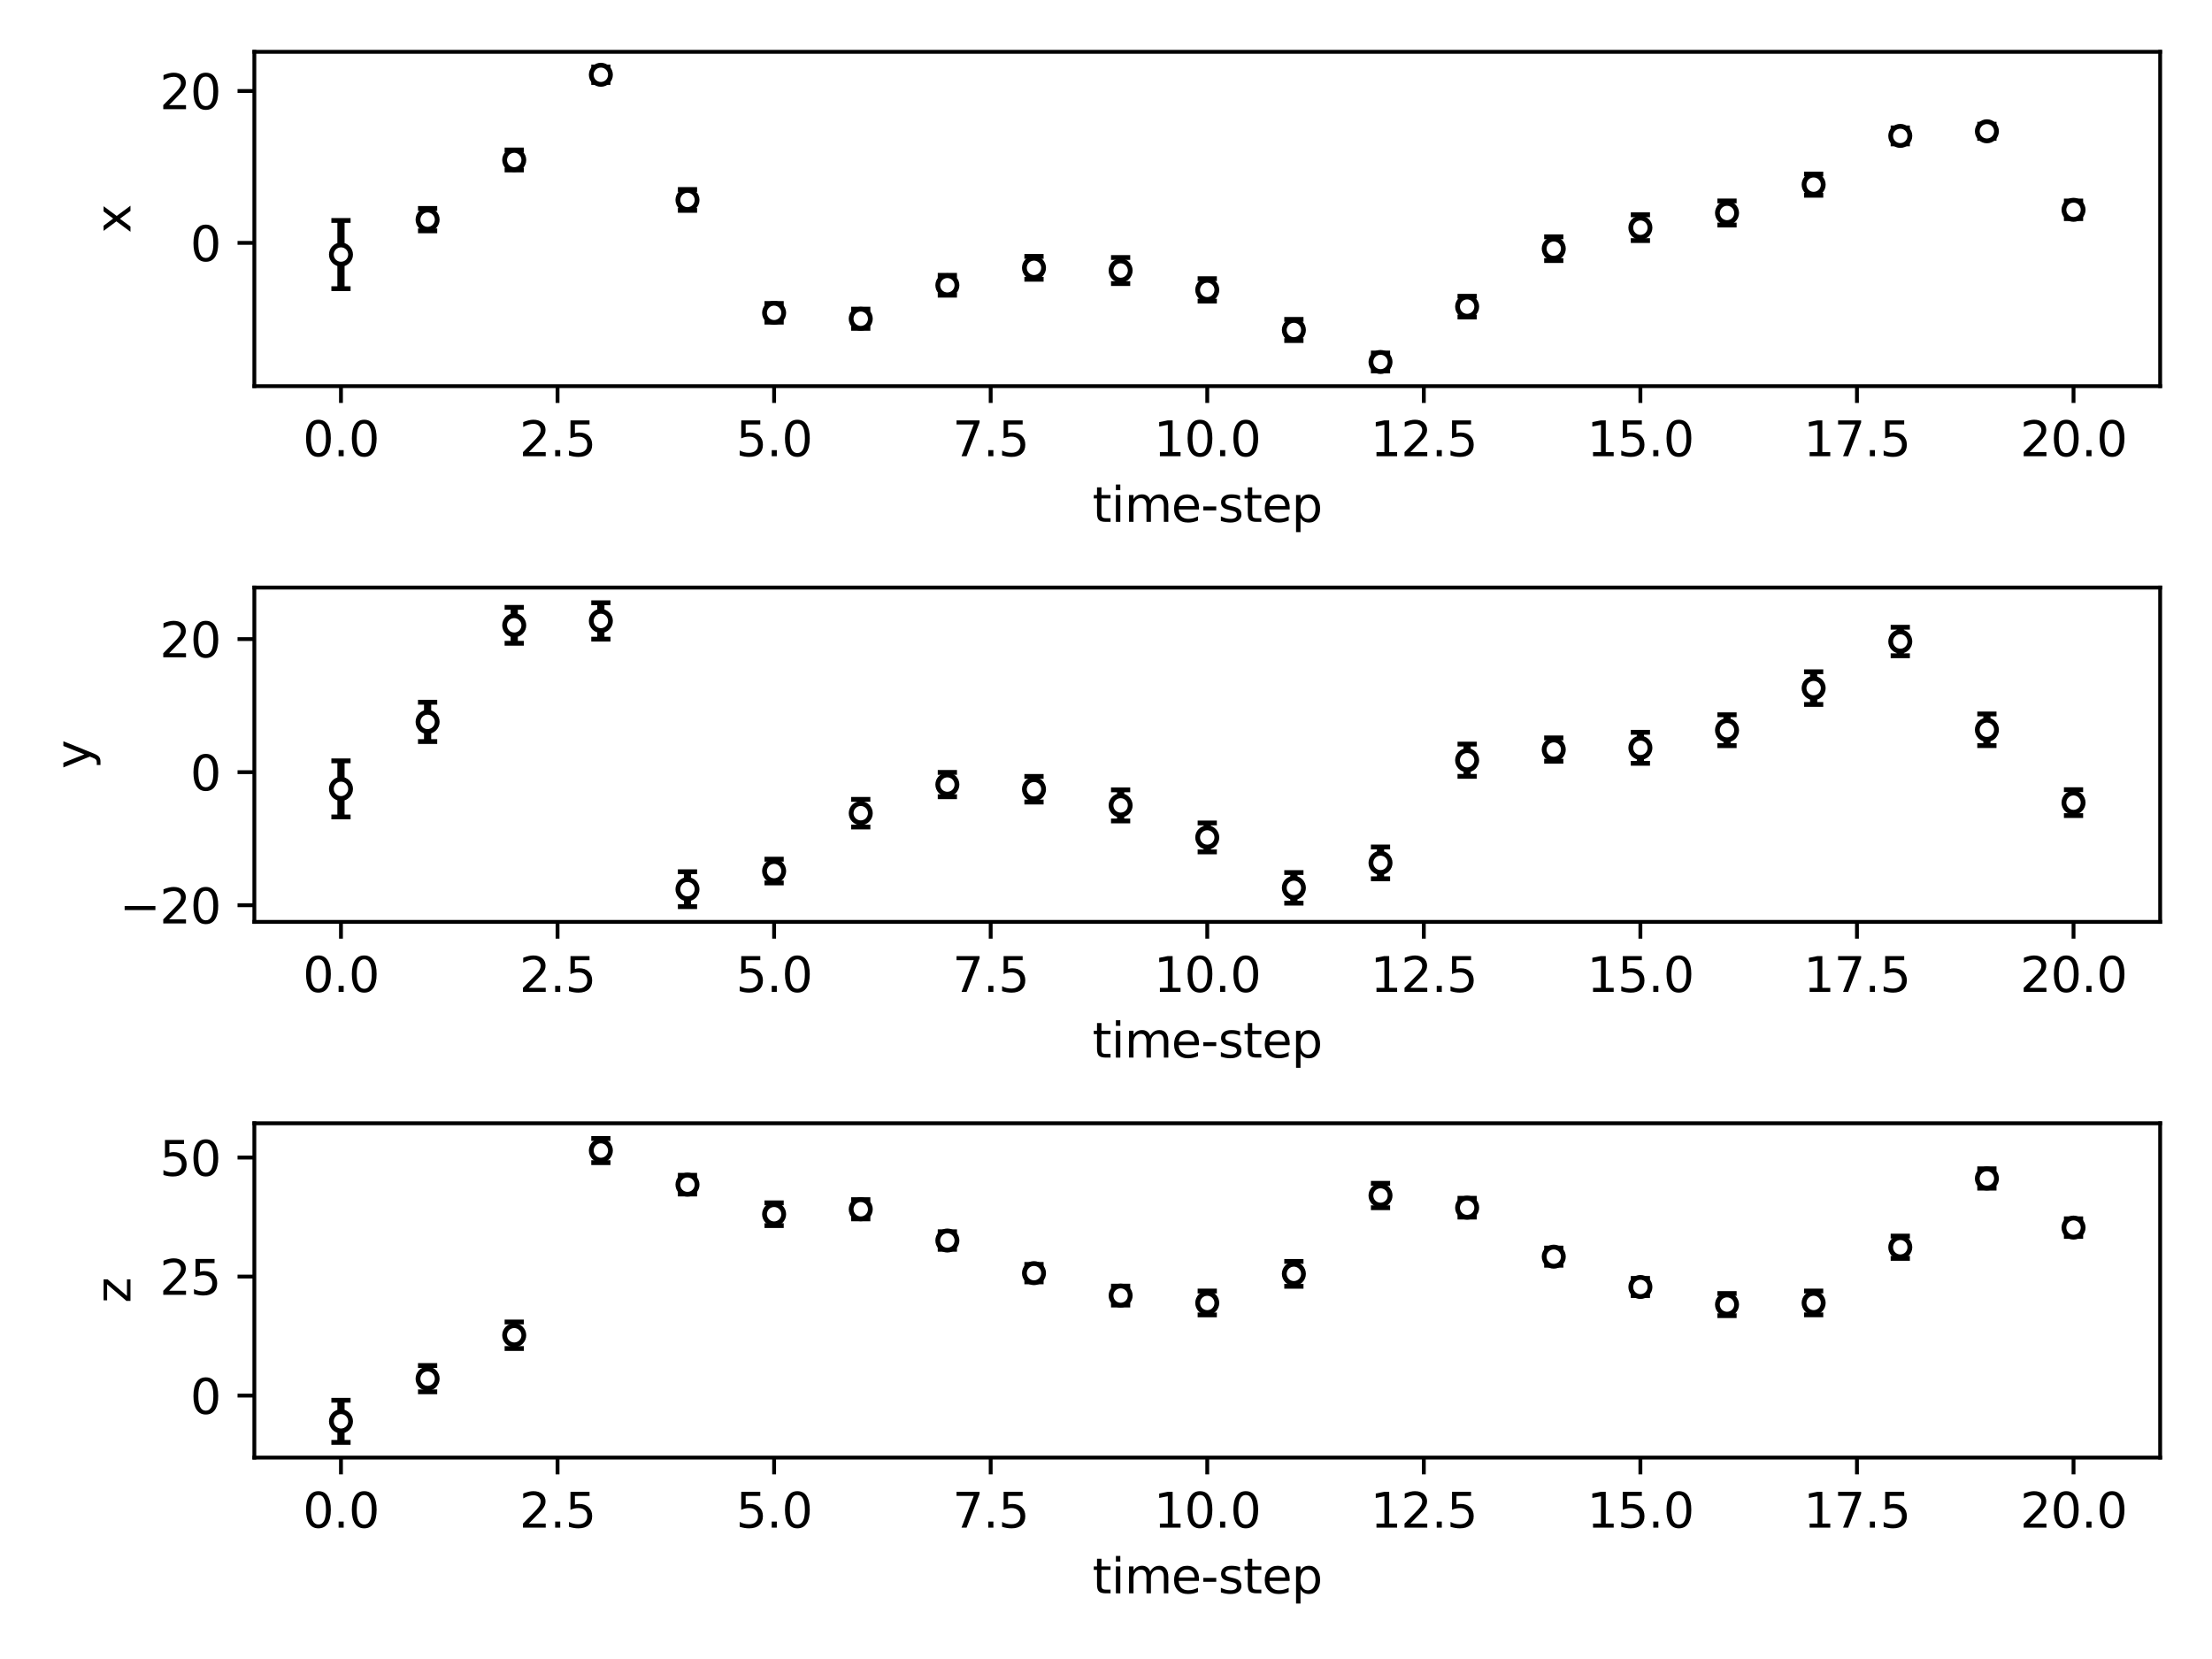 <?xml version="1.0" encoding="utf-8" standalone="no"?>
<!DOCTYPE svg PUBLIC "-//W3C//DTD SVG 1.1//EN"
  "http://www.w3.org/Graphics/SVG/1.1/DTD/svg11.dtd">
<svg xmlns:xlink="http://www.w3.org/1999/xlink" width="460.8pt" height="345.6pt" viewBox="0 0 460.8 345.6" xmlns="http://www.w3.org/2000/svg" version="1.1">
 <defs>
  <style type="text/css">*{stroke-linejoin: round; stroke-linecap: butt}</style>
 </defs>
 <g id="figure_1">
  <g id="patch_1">
   <path d="M 0 345.6 
L 460.8 345.6 
L 460.8 0 
L 0 0 
z
" style="fill: #ffffff"/>
  </g>
  <g id="axes_1">
   <g id="patch_2">
    <path d="M 52.985 80.44 
L 450 80.44 
L 450 10.8 
L 52.985 10.8 
z
" style="fill: #ffffff"/>
   </g>
   <g id="matplotlib.axis_1">
    <g id="xtick_1">
     <g id="line2d_1">
      <defs>
       <path id="m0f1a1d07f1" d="M 0 0 
L 0 3.5 
" style="stroke: #000000; stroke-width: 0.8"/>
      </defs>
      <g>
       <use xlink:href="#m0f1a1d07f1" x="71.031" y="80.44" style="stroke: #000000; stroke-width: 0.8"/>
      </g>
     </g>
     <g id="text_1">
      <!-- 0.0 -->
      <g transform="translate(63.08 95.038) scale(0.1 -0.1)">
       <defs>
        <path id="DejaVuSans-30" d="M 2034 4250 
Q 1547 4250 1301 3770 
Q 1056 3291 1056 2328 
Q 1056 1369 1301 889 
Q 1547 409 2034 409 
Q 2525 409 2770 889 
Q 3016 1369 3016 2328 
Q 3016 3291 2770 3770 
Q 2525 4250 2034 4250 
z
M 2034 4750 
Q 2819 4750 3233 4129 
Q 3647 3509 3647 2328 
Q 3647 1150 3233 529 
Q 2819 -91 2034 -91 
Q 1250 -91 836 529 
Q 422 1150 422 2328 
Q 422 3509 836 4129 
Q 1250 4750 2034 4750 
z
" transform="scale(0.016)"/>
        <path id="DejaVuSans-2e" d="M 684 794 
L 1344 794 
L 1344 0 
L 684 0 
L 684 794 
z
" transform="scale(0.016)"/>
       </defs>
       <use xlink:href="#DejaVuSans-30"/>
       <use xlink:href="#DejaVuSans-2e" transform="translate(63.623 0)"/>
       <use xlink:href="#DejaVuSans-30" transform="translate(95.41 0)"/>
      </g>
     </g>
    </g>
    <g id="xtick_2">
     <g id="line2d_2">
      <g>
       <use xlink:href="#m0f1a1d07f1" x="116.146" y="80.44" style="stroke: #000000; stroke-width: 0.8"/>
      </g>
     </g>
     <g id="text_2">
      <!-- 2.5 -->
      <g transform="translate(108.195 95.038) scale(0.1 -0.1)">
       <defs>
        <path id="DejaVuSans-32" d="M 1228 531 
L 3431 531 
L 3431 0 
L 469 0 
L 469 531 
Q 828 903 1448 1529 
Q 2069 2156 2228 2338 
Q 2531 2678 2651 2914 
Q 2772 3150 2772 3378 
Q 2772 3750 2511 3984 
Q 2250 4219 1831 4219 
Q 1534 4219 1204 4116 
Q 875 4013 500 3803 
L 500 4441 
Q 881 4594 1212 4672 
Q 1544 4750 1819 4750 
Q 2544 4750 2975 4387 
Q 3406 4025 3406 3419 
Q 3406 3131 3298 2873 
Q 3191 2616 2906 2266 
Q 2828 2175 2409 1742 
Q 1991 1309 1228 531 
z
" transform="scale(0.016)"/>
        <path id="DejaVuSans-35" d="M 691 4666 
L 3169 4666 
L 3169 4134 
L 1269 4134 
L 1269 2991 
Q 1406 3038 1543 3061 
Q 1681 3084 1819 3084 
Q 2600 3084 3056 2656 
Q 3513 2228 3513 1497 
Q 3513 744 3044 326 
Q 2575 -91 1722 -91 
Q 1428 -91 1123 -41 
Q 819 9 494 109 
L 494 744 
Q 775 591 1075 516 
Q 1375 441 1709 441 
Q 2250 441 2565 725 
Q 2881 1009 2881 1497 
Q 2881 1984 2565 2268 
Q 2250 2553 1709 2553 
Q 1456 2553 1204 2497 
Q 953 2441 691 2322 
L 691 4666 
z
" transform="scale(0.016)"/>
       </defs>
       <use xlink:href="#DejaVuSans-32"/>
       <use xlink:href="#DejaVuSans-2e" transform="translate(63.623 0)"/>
       <use xlink:href="#DejaVuSans-35" transform="translate(95.41 0)"/>
      </g>
     </g>
    </g>
    <g id="xtick_3">
     <g id="line2d_3">
      <g>
       <use xlink:href="#m0f1a1d07f1" x="161.262" y="80.44" style="stroke: #000000; stroke-width: 0.8"/>
      </g>
     </g>
     <g id="text_3">
      <!-- 5.0 -->
      <g transform="translate(153.31 95.038) scale(0.1 -0.1)">
       <use xlink:href="#DejaVuSans-35"/>
       <use xlink:href="#DejaVuSans-2e" transform="translate(63.623 0)"/>
       <use xlink:href="#DejaVuSans-30" transform="translate(95.41 0)"/>
      </g>
     </g>
    </g>
    <g id="xtick_4">
     <g id="line2d_4">
      <g>
       <use xlink:href="#m0f1a1d07f1" x="206.377" y="80.44" style="stroke: #000000; stroke-width: 0.8"/>
      </g>
     </g>
     <g id="text_4">
      <!-- 7.5 -->
      <g transform="translate(198.426 95.038) scale(0.1 -0.1)">
       <defs>
        <path id="DejaVuSans-37" d="M 525 4666 
L 3525 4666 
L 3525 4397 
L 1831 0 
L 1172 0 
L 2766 4134 
L 525 4134 
L 525 4666 
z
" transform="scale(0.016)"/>
       </defs>
       <use xlink:href="#DejaVuSans-37"/>
       <use xlink:href="#DejaVuSans-2e" transform="translate(63.623 0)"/>
       <use xlink:href="#DejaVuSans-35" transform="translate(95.41 0)"/>
      </g>
     </g>
    </g>
    <g id="xtick_5">
     <g id="line2d_5">
      <g>
       <use xlink:href="#m0f1a1d07f1" x="251.493" y="80.44" style="stroke: #000000; stroke-width: 0.8"/>
      </g>
     </g>
     <g id="text_5">
      <!-- 10.0 -->
      <g transform="translate(240.36 95.038) scale(0.1 -0.1)">
       <defs>
        <path id="DejaVuSans-31" d="M 794 531 
L 1825 531 
L 1825 4091 
L 703 3866 
L 703 4441 
L 1819 4666 
L 2450 4666 
L 2450 531 
L 3481 531 
L 3481 0 
L 794 0 
L 794 531 
z
" transform="scale(0.016)"/>
       </defs>
       <use xlink:href="#DejaVuSans-31"/>
       <use xlink:href="#DejaVuSans-30" transform="translate(63.623 0)"/>
       <use xlink:href="#DejaVuSans-2e" transform="translate(127.246 0)"/>
       <use xlink:href="#DejaVuSans-30" transform="translate(159.033 0)"/>
      </g>
     </g>
    </g>
    <g id="xtick_6">
     <g id="line2d_6">
      <g>
       <use xlink:href="#m0f1a1d07f1" x="296.608" y="80.44" style="stroke: #000000; stroke-width: 0.8"/>
      </g>
     </g>
     <g id="text_6">
      <!-- 12.5 -->
      <g transform="translate(285.475 95.038) scale(0.1 -0.1)">
       <use xlink:href="#DejaVuSans-31"/>
       <use xlink:href="#DejaVuSans-32" transform="translate(63.623 0)"/>
       <use xlink:href="#DejaVuSans-2e" transform="translate(127.246 0)"/>
       <use xlink:href="#DejaVuSans-35" transform="translate(159.033 0)"/>
      </g>
     </g>
    </g>
    <g id="xtick_7">
     <g id="line2d_7">
      <g>
       <use xlink:href="#m0f1a1d07f1" x="341.723" y="80.44" style="stroke: #000000; stroke-width: 0.8"/>
      </g>
     </g>
     <g id="text_7">
      <!-- 15.0 -->
      <g transform="translate(330.59 95.038) scale(0.1 -0.1)">
       <use xlink:href="#DejaVuSans-31"/>
       <use xlink:href="#DejaVuSans-35" transform="translate(63.623 0)"/>
       <use xlink:href="#DejaVuSans-2e" transform="translate(127.246 0)"/>
       <use xlink:href="#DejaVuSans-30" transform="translate(159.033 0)"/>
      </g>
     </g>
    </g>
    <g id="xtick_8">
     <g id="line2d_8">
      <g>
       <use xlink:href="#m0f1a1d07f1" x="386.839" y="80.44" style="stroke: #000000; stroke-width: 0.8"/>
      </g>
     </g>
     <g id="text_8">
      <!-- 17.5 -->
      <g transform="translate(375.706 95.038) scale(0.1 -0.1)">
       <use xlink:href="#DejaVuSans-31"/>
       <use xlink:href="#DejaVuSans-37" transform="translate(63.623 0)"/>
       <use xlink:href="#DejaVuSans-2e" transform="translate(127.246 0)"/>
       <use xlink:href="#DejaVuSans-35" transform="translate(159.033 0)"/>
      </g>
     </g>
    </g>
    <g id="xtick_9">
     <g id="line2d_9">
      <g>
       <use xlink:href="#m0f1a1d07f1" x="431.954" y="80.44" style="stroke: #000000; stroke-width: 0.8"/>
      </g>
     </g>
     <g id="text_9">
      <!-- 20.0 -->
      <g transform="translate(420.821 95.038) scale(0.1 -0.1)">
       <use xlink:href="#DejaVuSans-32"/>
       <use xlink:href="#DejaVuSans-30" transform="translate(63.623 0)"/>
       <use xlink:href="#DejaVuSans-2e" transform="translate(127.246 0)"/>
       <use xlink:href="#DejaVuSans-30" transform="translate(159.033 0)"/>
      </g>
     </g>
    </g>
    <g id="text_10">
     <!-- time-step -->
     <g transform="translate(227.577 108.717) scale(0.1 -0.1)">
      <defs>
       <path id="DejaVuSans-74" d="M 1172 4494 
L 1172 3500 
L 2356 3500 
L 2356 3053 
L 1172 3053 
L 1172 1153 
Q 1172 725 1289 603 
Q 1406 481 1766 481 
L 2356 481 
L 2356 0 
L 1766 0 
Q 1100 0 847 248 
Q 594 497 594 1153 
L 594 3053 
L 172 3053 
L 172 3500 
L 594 3500 
L 594 4494 
L 1172 4494 
z
" transform="scale(0.016)"/>
       <path id="DejaVuSans-69" d="M 603 3500 
L 1178 3500 
L 1178 0 
L 603 0 
L 603 3500 
z
M 603 4863 
L 1178 4863 
L 1178 4134 
L 603 4134 
L 603 4863 
z
" transform="scale(0.016)"/>
       <path id="DejaVuSans-6d" d="M 3328 2828 
Q 3544 3216 3844 3400 
Q 4144 3584 4550 3584 
Q 5097 3584 5394 3201 
Q 5691 2819 5691 2113 
L 5691 0 
L 5113 0 
L 5113 2094 
Q 5113 2597 4934 2840 
Q 4756 3084 4391 3084 
Q 3944 3084 3684 2787 
Q 3425 2491 3425 1978 
L 3425 0 
L 2847 0 
L 2847 2094 
Q 2847 2600 2669 2842 
Q 2491 3084 2119 3084 
Q 1678 3084 1418 2786 
Q 1159 2488 1159 1978 
L 1159 0 
L 581 0 
L 581 3500 
L 1159 3500 
L 1159 2956 
Q 1356 3278 1631 3431 
Q 1906 3584 2284 3584 
Q 2666 3584 2933 3390 
Q 3200 3197 3328 2828 
z
" transform="scale(0.016)"/>
       <path id="DejaVuSans-65" d="M 3597 1894 
L 3597 1613 
L 953 1613 
Q 991 1019 1311 708 
Q 1631 397 2203 397 
Q 2534 397 2845 478 
Q 3156 559 3463 722 
L 3463 178 
Q 3153 47 2828 -22 
Q 2503 -91 2169 -91 
Q 1331 -91 842 396 
Q 353 884 353 1716 
Q 353 2575 817 3079 
Q 1281 3584 2069 3584 
Q 2775 3584 3186 3129 
Q 3597 2675 3597 1894 
z
M 3022 2063 
Q 3016 2534 2758 2815 
Q 2500 3097 2075 3097 
Q 1594 3097 1305 2825 
Q 1016 2553 972 2059 
L 3022 2063 
z
" transform="scale(0.016)"/>
       <path id="DejaVuSans-2d" d="M 313 2009 
L 1997 2009 
L 1997 1497 
L 313 1497 
L 313 2009 
z
" transform="scale(0.016)"/>
       <path id="DejaVuSans-73" d="M 2834 3397 
L 2834 2853 
Q 2591 2978 2328 3040 
Q 2066 3103 1784 3103 
Q 1356 3103 1142 2972 
Q 928 2841 928 2578 
Q 928 2378 1081 2264 
Q 1234 2150 1697 2047 
L 1894 2003 
Q 2506 1872 2764 1633 
Q 3022 1394 3022 966 
Q 3022 478 2636 193 
Q 2250 -91 1575 -91 
Q 1294 -91 989 -36 
Q 684 19 347 128 
L 347 722 
Q 666 556 975 473 
Q 1284 391 1588 391 
Q 1994 391 2212 530 
Q 2431 669 2431 922 
Q 2431 1156 2273 1281 
Q 2116 1406 1581 1522 
L 1381 1569 
Q 847 1681 609 1914 
Q 372 2147 372 2553 
Q 372 3047 722 3315 
Q 1072 3584 1716 3584 
Q 2034 3584 2315 3537 
Q 2597 3491 2834 3397 
z
" transform="scale(0.016)"/>
       <path id="DejaVuSans-70" d="M 1159 525 
L 1159 -1331 
L 581 -1331 
L 581 3500 
L 1159 3500 
L 1159 2969 
Q 1341 3281 1617 3432 
Q 1894 3584 2278 3584 
Q 2916 3584 3314 3078 
Q 3713 2572 3713 1747 
Q 3713 922 3314 415 
Q 2916 -91 2278 -91 
Q 1894 -91 1617 61 
Q 1341 213 1159 525 
z
M 3116 1747 
Q 3116 2381 2855 2742 
Q 2594 3103 2138 3103 
Q 1681 3103 1420 2742 
Q 1159 2381 1159 1747 
Q 1159 1113 1420 752 
Q 1681 391 2138 391 
Q 2594 391 2855 752 
Q 3116 1113 3116 1747 
z
" transform="scale(0.016)"/>
      </defs>
      <use xlink:href="#DejaVuSans-74"/>
      <use xlink:href="#DejaVuSans-69" transform="translate(39.209 0)"/>
      <use xlink:href="#DejaVuSans-6d" transform="translate(66.992 0)"/>
      <use xlink:href="#DejaVuSans-65" transform="translate(164.404 0)"/>
      <use xlink:href="#DejaVuSans-2d" transform="translate(225.928 0)"/>
      <use xlink:href="#DejaVuSans-73" transform="translate(262.012 0)"/>
      <use xlink:href="#DejaVuSans-74" transform="translate(314.111 0)"/>
      <use xlink:href="#DejaVuSans-65" transform="translate(353.32 0)"/>
      <use xlink:href="#DejaVuSans-70" transform="translate(414.844 0)"/>
     </g>
    </g>
   </g>
   <g id="matplotlib.axis_2">
    <g id="ytick_1">
     <g id="line2d_10">
      <defs>
       <path id="mc23823488b" d="M 0 0 
L -3.5 0 
" style="stroke: #000000; stroke-width: 0.8"/>
      </defs>
      <g>
       <use xlink:href="#mc23823488b" x="52.985" y="50.593" style="stroke: #000000; stroke-width: 0.8"/>
      </g>
     </g>
     <g id="text_11">
      <!-- 0 -->
      <g transform="translate(39.623 54.393) scale(0.1 -0.1)">
       <use xlink:href="#DejaVuSans-30"/>
      </g>
     </g>
    </g>
    <g id="ytick_2">
     <g id="line2d_11">
      <g>
       <use xlink:href="#mc23823488b" x="52.985" y="18.95" style="stroke: #000000; stroke-width: 0.8"/>
      </g>
     </g>
     <g id="text_12">
      <!-- 20 -->
      <g transform="translate(33.26 22.749) scale(0.1 -0.1)">
       <use xlink:href="#DejaVuSans-32"/>
       <use xlink:href="#DejaVuSans-30" transform="translate(63.623 0)"/>
      </g>
     </g>
    </g>
    <g id="text_13">
     <!-- x -->
     <g transform="translate(27.18 48.579) rotate(-90) scale(0.1 -0.1)">
      <defs>
       <path id="DejaVuSans-78" d="M 3513 3500 
L 2247 1797 
L 3578 0 
L 2900 0 
L 1881 1375 
L 863 0 
L 184 0 
L 1544 1831 
L 300 3500 
L 978 3500 
L 1906 2253 
L 2834 3500 
L 3513 3500 
z
" transform="scale(0.016)"/>
      </defs>
      <use xlink:href="#DejaVuSans-78"/>
     </g>
    </g>
   </g>
   <g id="LineCollection_1">
    <path d="M 71.031 60.131 
L 71.031 45.923 
" clip-path="url(#p24b5c0adfe)" style="fill: none; stroke: #000000; stroke-width: 1.5"/>
    <path d="M 89.077 48.09 
L 89.077 43.42 
" clip-path="url(#p24b5c0adfe)" style="fill: none; stroke: #000000; stroke-width: 1.5"/>
    <path d="M 107.123 35.41 
L 107.123 31.247 
" clip-path="url(#p24b5c0adfe)" style="fill: none; stroke: #000000; stroke-width: 1.5"/>
    <path d="M 125.17 17.186 
L 125.17 13.965 
" clip-path="url(#p24b5c0adfe)" style="fill: none; stroke: #000000; stroke-width: 1.5"/>
    <path d="M 143.216 43.824 
L 143.216 39.481 
" clip-path="url(#p24b5c0adfe)" style="fill: none; stroke: #000000; stroke-width: 1.5"/>
    <path d="M 161.262 67.115 
L 161.262 63.222 
" clip-path="url(#p24b5c0adfe)" style="fill: none; stroke: #000000; stroke-width: 1.5"/>
    <path d="M 179.308 68.402 
L 179.308 64.397 
" clip-path="url(#p24b5c0adfe)" style="fill: none; stroke: #000000; stroke-width: 1.5"/>
    <path d="M 197.354 61.487 
L 197.354 57.359 
" clip-path="url(#p24b5c0adfe)" style="fill: none; stroke: #000000; stroke-width: 1.5"/>
    <path d="M 215.4 58.175 
L 215.4 53.415 
" clip-path="url(#p24b5c0adfe)" style="fill: none; stroke: #000000; stroke-width: 1.5"/>
    <path d="M 233.446 59.072 
L 233.446 53.642 
" clip-path="url(#p24b5c0adfe)" style="fill: none; stroke: #000000; stroke-width: 1.5"/>
    <path d="M 251.493 62.728 
L 251.493 58.054 
" clip-path="url(#p24b5c0adfe)" style="fill: none; stroke: #000000; stroke-width: 1.5"/>
    <path d="M 269.539 70.949 
L 269.539 66.537 
" clip-path="url(#p24b5c0adfe)" style="fill: none; stroke: #000000; stroke-width: 1.5"/>
    <path d="M 287.585 77.275 
L 287.585 73.539 
" clip-path="url(#p24b5c0adfe)" style="fill: none; stroke: #000000; stroke-width: 1.5"/>
    <path d="M 305.631 66.035 
L 305.631 61.714 
" clip-path="url(#p24b5c0adfe)" style="fill: none; stroke: #000000; stroke-width: 1.5"/>
    <path d="M 323.677 54.279 
L 323.677 49.327 
" clip-path="url(#p24b5c0adfe)" style="fill: none; stroke: #000000; stroke-width: 1.5"/>
    <path d="M 341.723 50.119 
L 341.723 44.742 
" clip-path="url(#p24b5c0adfe)" style="fill: none; stroke: #000000; stroke-width: 1.5"/>
    <path d="M 359.769 46.878 
L 359.769 41.858 
" clip-path="url(#p24b5c0adfe)" style="fill: none; stroke: #000000; stroke-width: 1.5"/>
    <path d="M 377.815 40.674 
L 377.815 36.255 
" clip-path="url(#p24b5c0adfe)" style="fill: none; stroke: #000000; stroke-width: 1.5"/>
    <path d="M 395.862 29.975 
L 395.862 26.645 
" clip-path="url(#p24b5c0adfe)" style="fill: none; stroke: #000000; stroke-width: 1.5"/>
    <path d="M 413.908 28.823 
L 413.908 25.879 
" clip-path="url(#p24b5c0adfe)" style="fill: none; stroke: #000000; stroke-width: 1.5"/>
    <path d="M 431.954 45.547 
L 431.954 41.867 
" clip-path="url(#p24b5c0adfe)" style="fill: none; stroke: #000000; stroke-width: 1.5"/>
   </g>
   <g id="line2d_12">
    <defs>
     <path id="m0fcd011d6d" d="M 2 0 
L -2 -0 
" style="stroke: #000000"/>
    </defs>
    <g clip-path="url(#p24b5c0adfe)">
     <use xlink:href="#m0fcd011d6d" x="71.031" y="60.131" style="stroke: #000000"/>
     <use xlink:href="#m0fcd011d6d" x="89.077" y="48.09" style="stroke: #000000"/>
     <use xlink:href="#m0fcd011d6d" x="107.123" y="35.41" style="stroke: #000000"/>
     <use xlink:href="#m0fcd011d6d" x="125.17" y="17.186" style="stroke: #000000"/>
     <use xlink:href="#m0fcd011d6d" x="143.216" y="43.824" style="stroke: #000000"/>
     <use xlink:href="#m0fcd011d6d" x="161.262" y="67.115" style="stroke: #000000"/>
     <use xlink:href="#m0fcd011d6d" x="179.308" y="68.402" style="stroke: #000000"/>
     <use xlink:href="#m0fcd011d6d" x="197.354" y="61.487" style="stroke: #000000"/>
     <use xlink:href="#m0fcd011d6d" x="215.4" y="58.175" style="stroke: #000000"/>
     <use xlink:href="#m0fcd011d6d" x="233.446" y="59.072" style="stroke: #000000"/>
     <use xlink:href="#m0fcd011d6d" x="251.493" y="62.728" style="stroke: #000000"/>
     <use xlink:href="#m0fcd011d6d" x="269.539" y="70.949" style="stroke: #000000"/>
     <use xlink:href="#m0fcd011d6d" x="287.585" y="77.275" style="stroke: #000000"/>
     <use xlink:href="#m0fcd011d6d" x="305.631" y="66.035" style="stroke: #000000"/>
     <use xlink:href="#m0fcd011d6d" x="323.677" y="54.279" style="stroke: #000000"/>
     <use xlink:href="#m0fcd011d6d" x="341.723" y="50.119" style="stroke: #000000"/>
     <use xlink:href="#m0fcd011d6d" x="359.769" y="46.878" style="stroke: #000000"/>
     <use xlink:href="#m0fcd011d6d" x="377.815" y="40.674" style="stroke: #000000"/>
     <use xlink:href="#m0fcd011d6d" x="395.862" y="29.975" style="stroke: #000000"/>
     <use xlink:href="#m0fcd011d6d" x="413.908" y="28.823" style="stroke: #000000"/>
     <use xlink:href="#m0fcd011d6d" x="431.954" y="45.547" style="stroke: #000000"/>
    </g>
   </g>
   <g id="line2d_13">
    <g clip-path="url(#p24b5c0adfe)">
     <use xlink:href="#m0fcd011d6d" x="71.031" y="45.923" style="stroke: #000000"/>
     <use xlink:href="#m0fcd011d6d" x="89.077" y="43.42" style="stroke: #000000"/>
     <use xlink:href="#m0fcd011d6d" x="107.123" y="31.247" style="stroke: #000000"/>
     <use xlink:href="#m0fcd011d6d" x="125.17" y="13.965" style="stroke: #000000"/>
     <use xlink:href="#m0fcd011d6d" x="143.216" y="39.481" style="stroke: #000000"/>
     <use xlink:href="#m0fcd011d6d" x="161.262" y="63.222" style="stroke: #000000"/>
     <use xlink:href="#m0fcd011d6d" x="179.308" y="64.397" style="stroke: #000000"/>
     <use xlink:href="#m0fcd011d6d" x="197.354" y="57.359" style="stroke: #000000"/>
     <use xlink:href="#m0fcd011d6d" x="215.4" y="53.415" style="stroke: #000000"/>
     <use xlink:href="#m0fcd011d6d" x="233.446" y="53.642" style="stroke: #000000"/>
     <use xlink:href="#m0fcd011d6d" x="251.493" y="58.054" style="stroke: #000000"/>
     <use xlink:href="#m0fcd011d6d" x="269.539" y="66.537" style="stroke: #000000"/>
     <use xlink:href="#m0fcd011d6d" x="287.585" y="73.539" style="stroke: #000000"/>
     <use xlink:href="#m0fcd011d6d" x="305.631" y="61.714" style="stroke: #000000"/>
     <use xlink:href="#m0fcd011d6d" x="323.677" y="49.327" style="stroke: #000000"/>
     <use xlink:href="#m0fcd011d6d" x="341.723" y="44.742" style="stroke: #000000"/>
     <use xlink:href="#m0fcd011d6d" x="359.769" y="41.858" style="stroke: #000000"/>
     <use xlink:href="#m0fcd011d6d" x="377.815" y="36.255" style="stroke: #000000"/>
     <use xlink:href="#m0fcd011d6d" x="395.862" y="26.645" style="stroke: #000000"/>
     <use xlink:href="#m0fcd011d6d" x="413.908" y="25.879" style="stroke: #000000"/>
     <use xlink:href="#m0fcd011d6d" x="431.954" y="41.867" style="stroke: #000000"/>
    </g>
   </g>
   <g id="line2d_14">
    <defs>
     <path id="mb7938c02b2" d="M 0 2 
C 0.53 2 1.039 1.789 1.414 1.414 
C 1.789 1.039 2 0.53 2 0 
C 2 -0.53 1.789 -1.039 1.414 -1.414 
C 1.039 -1.789 0.53 -2 0 -2 
C -0.53 -2 -1.039 -1.789 -1.414 -1.414 
C -1.789 -1.039 -2 -0.53 -2 0 
C -2 0.53 -1.789 1.039 -1.414 1.414 
C -1.039 1.789 -0.53 2 0 2 
z
" style="stroke: #000000"/>
    </defs>
    <g clip-path="url(#p24b5c0adfe)">
     <use xlink:href="#mb7938c02b2" x="71.031" y="53.027" style="fill: #ffffff; stroke: #000000"/>
     <use xlink:href="#mb7938c02b2" x="89.077" y="45.755" style="fill: #ffffff; stroke: #000000"/>
     <use xlink:href="#mb7938c02b2" x="107.123" y="33.329" style="fill: #ffffff; stroke: #000000"/>
     <use xlink:href="#mb7938c02b2" x="125.17" y="15.576" style="fill: #ffffff; stroke: #000000"/>
     <use xlink:href="#mb7938c02b2" x="143.216" y="41.653" style="fill: #ffffff; stroke: #000000"/>
     <use xlink:href="#mb7938c02b2" x="161.262" y="65.168" style="fill: #ffffff; stroke: #000000"/>
     <use xlink:href="#mb7938c02b2" x="179.308" y="66.4" style="fill: #ffffff; stroke: #000000"/>
     <use xlink:href="#mb7938c02b2" x="197.354" y="59.423" style="fill: #ffffff; stroke: #000000"/>
     <use xlink:href="#mb7938c02b2" x="215.4" y="55.795" style="fill: #ffffff; stroke: #000000"/>
     <use xlink:href="#mb7938c02b2" x="233.446" y="56.357" style="fill: #ffffff; stroke: #000000"/>
     <use xlink:href="#mb7938c02b2" x="251.493" y="60.391" style="fill: #ffffff; stroke: #000000"/>
     <use xlink:href="#mb7938c02b2" x="269.539" y="68.743" style="fill: #ffffff; stroke: #000000"/>
     <use xlink:href="#mb7938c02b2" x="287.585" y="75.407" style="fill: #ffffff; stroke: #000000"/>
     <use xlink:href="#mb7938c02b2" x="305.631" y="63.874" style="fill: #ffffff; stroke: #000000"/>
     <use xlink:href="#mb7938c02b2" x="323.677" y="51.803" style="fill: #ffffff; stroke: #000000"/>
     <use xlink:href="#mb7938c02b2" x="341.723" y="47.43" style="fill: #ffffff; stroke: #000000"/>
     <use xlink:href="#mb7938c02b2" x="359.769" y="44.368" style="fill: #ffffff; stroke: #000000"/>
     <use xlink:href="#mb7938c02b2" x="377.815" y="38.464" style="fill: #ffffff; stroke: #000000"/>
     <use xlink:href="#mb7938c02b2" x="395.862" y="28.31" style="fill: #ffffff; stroke: #000000"/>
     <use xlink:href="#mb7938c02b2" x="413.908" y="27.351" style="fill: #ffffff; stroke: #000000"/>
     <use xlink:href="#mb7938c02b2" x="431.954" y="43.707" style="fill: #ffffff; stroke: #000000"/>
    </g>
   </g>
   <g id="patch_3">
    <path d="M 52.985 80.44 
L 52.985 10.8 
" style="fill: none; stroke: #000000; stroke-width: 0.8; stroke-linejoin: miter; stroke-linecap: square"/>
   </g>
   <g id="patch_4">
    <path d="M 450 80.44 
L 450 10.8 
" style="fill: none; stroke: #000000; stroke-width: 0.8; stroke-linejoin: miter; stroke-linecap: square"/>
   </g>
   <g id="patch_5">
    <path d="M 52.985 80.44 
L 450 80.44 
" style="fill: none; stroke: #000000; stroke-width: 0.8; stroke-linejoin: miter; stroke-linecap: square"/>
   </g>
   <g id="patch_6">
    <path d="M 52.985 10.8 
L 450 10.8 
" style="fill: none; stroke: #000000; stroke-width: 0.8; stroke-linejoin: miter; stroke-linecap: square"/>
   </g>
  </g>
  <g id="axes_2">
   <g id="patch_7">
    <path d="M 52.985 192.04 
L 450 192.04 
L 450 122.4 
L 52.985 122.4 
z
" style="fill: #ffffff"/>
   </g>
   <g id="matplotlib.axis_3">
    <g id="xtick_10">
     <g id="line2d_15">
      <g>
       <use xlink:href="#m0f1a1d07f1" x="71.031" y="192.04" style="stroke: #000000; stroke-width: 0.8"/>
      </g>
     </g>
     <g id="text_14">
      <!-- 0.0 -->
      <g transform="translate(63.08 206.638) scale(0.1 -0.1)">
       <use xlink:href="#DejaVuSans-30"/>
       <use xlink:href="#DejaVuSans-2e" transform="translate(63.623 0)"/>
       <use xlink:href="#DejaVuSans-30" transform="translate(95.41 0)"/>
      </g>
     </g>
    </g>
    <g id="xtick_11">
     <g id="line2d_16">
      <g>
       <use xlink:href="#m0f1a1d07f1" x="116.146" y="192.04" style="stroke: #000000; stroke-width: 0.8"/>
      </g>
     </g>
     <g id="text_15">
      <!-- 2.5 -->
      <g transform="translate(108.195 206.638) scale(0.1 -0.1)">
       <use xlink:href="#DejaVuSans-32"/>
       <use xlink:href="#DejaVuSans-2e" transform="translate(63.623 0)"/>
       <use xlink:href="#DejaVuSans-35" transform="translate(95.41 0)"/>
      </g>
     </g>
    </g>
    <g id="xtick_12">
     <g id="line2d_17">
      <g>
       <use xlink:href="#m0f1a1d07f1" x="161.262" y="192.04" style="stroke: #000000; stroke-width: 0.8"/>
      </g>
     </g>
     <g id="text_16">
      <!-- 5.0 -->
      <g transform="translate(153.31 206.638) scale(0.1 -0.1)">
       <use xlink:href="#DejaVuSans-35"/>
       <use xlink:href="#DejaVuSans-2e" transform="translate(63.623 0)"/>
       <use xlink:href="#DejaVuSans-30" transform="translate(95.41 0)"/>
      </g>
     </g>
    </g>
    <g id="xtick_13">
     <g id="line2d_18">
      <g>
       <use xlink:href="#m0f1a1d07f1" x="206.377" y="192.04" style="stroke: #000000; stroke-width: 0.8"/>
      </g>
     </g>
     <g id="text_17">
      <!-- 7.5 -->
      <g transform="translate(198.426 206.638) scale(0.1 -0.1)">
       <use xlink:href="#DejaVuSans-37"/>
       <use xlink:href="#DejaVuSans-2e" transform="translate(63.623 0)"/>
       <use xlink:href="#DejaVuSans-35" transform="translate(95.41 0)"/>
      </g>
     </g>
    </g>
    <g id="xtick_14">
     <g id="line2d_19">
      <g>
       <use xlink:href="#m0f1a1d07f1" x="251.493" y="192.04" style="stroke: #000000; stroke-width: 0.8"/>
      </g>
     </g>
     <g id="text_18">
      <!-- 10.0 -->
      <g transform="translate(240.36 206.638) scale(0.1 -0.1)">
       <use xlink:href="#DejaVuSans-31"/>
       <use xlink:href="#DejaVuSans-30" transform="translate(63.623 0)"/>
       <use xlink:href="#DejaVuSans-2e" transform="translate(127.246 0)"/>
       <use xlink:href="#DejaVuSans-30" transform="translate(159.033 0)"/>
      </g>
     </g>
    </g>
    <g id="xtick_15">
     <g id="line2d_20">
      <g>
       <use xlink:href="#m0f1a1d07f1" x="296.608" y="192.04" style="stroke: #000000; stroke-width: 0.8"/>
      </g>
     </g>
     <g id="text_19">
      <!-- 12.5 -->
      <g transform="translate(285.475 206.638) scale(0.1 -0.1)">
       <use xlink:href="#DejaVuSans-31"/>
       <use xlink:href="#DejaVuSans-32" transform="translate(63.623 0)"/>
       <use xlink:href="#DejaVuSans-2e" transform="translate(127.246 0)"/>
       <use xlink:href="#DejaVuSans-35" transform="translate(159.033 0)"/>
      </g>
     </g>
    </g>
    <g id="xtick_16">
     <g id="line2d_21">
      <g>
       <use xlink:href="#m0f1a1d07f1" x="341.723" y="192.04" style="stroke: #000000; stroke-width: 0.8"/>
      </g>
     </g>
     <g id="text_20">
      <!-- 15.0 -->
      <g transform="translate(330.59 206.638) scale(0.1 -0.1)">
       <use xlink:href="#DejaVuSans-31"/>
       <use xlink:href="#DejaVuSans-35" transform="translate(63.623 0)"/>
       <use xlink:href="#DejaVuSans-2e" transform="translate(127.246 0)"/>
       <use xlink:href="#DejaVuSans-30" transform="translate(159.033 0)"/>
      </g>
     </g>
    </g>
    <g id="xtick_17">
     <g id="line2d_22">
      <g>
       <use xlink:href="#m0f1a1d07f1" x="386.839" y="192.04" style="stroke: #000000; stroke-width: 0.8"/>
      </g>
     </g>
     <g id="text_21">
      <!-- 17.5 -->
      <g transform="translate(375.706 206.638) scale(0.1 -0.1)">
       <use xlink:href="#DejaVuSans-31"/>
       <use xlink:href="#DejaVuSans-37" transform="translate(63.623 0)"/>
       <use xlink:href="#DejaVuSans-2e" transform="translate(127.246 0)"/>
       <use xlink:href="#DejaVuSans-35" transform="translate(159.033 0)"/>
      </g>
     </g>
    </g>
    <g id="xtick_18">
     <g id="line2d_23">
      <g>
       <use xlink:href="#m0f1a1d07f1" x="431.954" y="192.04" style="stroke: #000000; stroke-width: 0.8"/>
      </g>
     </g>
     <g id="text_22">
      <!-- 20.0 -->
      <g transform="translate(420.821 206.638) scale(0.1 -0.1)">
       <use xlink:href="#DejaVuSans-32"/>
       <use xlink:href="#DejaVuSans-30" transform="translate(63.623 0)"/>
       <use xlink:href="#DejaVuSans-2e" transform="translate(127.246 0)"/>
       <use xlink:href="#DejaVuSans-30" transform="translate(159.033 0)"/>
      </g>
     </g>
    </g>
    <g id="text_23">
     <!-- time-step -->
     <g transform="translate(227.577 220.317) scale(0.1 -0.1)">
      <use xlink:href="#DejaVuSans-74"/>
      <use xlink:href="#DejaVuSans-69" transform="translate(39.209 0)"/>
      <use xlink:href="#DejaVuSans-6d" transform="translate(66.992 0)"/>
      <use xlink:href="#DejaVuSans-65" transform="translate(164.404 0)"/>
      <use xlink:href="#DejaVuSans-2d" transform="translate(225.928 0)"/>
      <use xlink:href="#DejaVuSans-73" transform="translate(262.012 0)"/>
      <use xlink:href="#DejaVuSans-74" transform="translate(314.111 0)"/>
      <use xlink:href="#DejaVuSans-65" transform="translate(353.32 0)"/>
      <use xlink:href="#DejaVuSans-70" transform="translate(414.844 0)"/>
     </g>
    </g>
   </g>
   <g id="matplotlib.axis_4">
    <g id="ytick_3">
     <g id="line2d_24">
      <g>
       <use xlink:href="#mc23823488b" x="52.985" y="188.572" style="stroke: #000000; stroke-width: 0.8"/>
      </g>
     </g>
     <g id="text_24">
      <!-- −20 -->
      <g transform="translate(24.88 192.371) scale(0.1 -0.1)">
       <defs>
        <path id="DejaVuSans-2212" d="M 678 2272 
L 4684 2272 
L 4684 1741 
L 678 1741 
L 678 2272 
z
" transform="scale(0.016)"/>
       </defs>
       <use xlink:href="#DejaVuSans-2212"/>
       <use xlink:href="#DejaVuSans-32" transform="translate(83.789 0)"/>
       <use xlink:href="#DejaVuSans-30" transform="translate(147.412 0)"/>
      </g>
     </g>
    </g>
    <g id="ytick_4">
     <g id="line2d_25">
      <g>
       <use xlink:href="#mc23823488b" x="52.985" y="160.852" style="stroke: #000000; stroke-width: 0.8"/>
      </g>
     </g>
     <g id="text_25">
      <!-- 0 -->
      <g transform="translate(39.623 164.651) scale(0.1 -0.1)">
       <use xlink:href="#DejaVuSans-30"/>
      </g>
     </g>
    </g>
    <g id="ytick_5">
     <g id="line2d_26">
      <g>
       <use xlink:href="#mc23823488b" x="52.985" y="133.132" style="stroke: #000000; stroke-width: 0.8"/>
      </g>
     </g>
     <g id="text_26">
      <!-- 20 -->
      <g transform="translate(33.26 136.931) scale(0.1 -0.1)">
       <use xlink:href="#DejaVuSans-32"/>
       <use xlink:href="#DejaVuSans-30" transform="translate(63.623 0)"/>
      </g>
     </g>
    </g>
    <g id="text_27">
     <!-- y -->
     <g transform="translate(18.801 160.179) rotate(-90) scale(0.1 -0.1)">
      <defs>
       <path id="DejaVuSans-79" d="M 2059 -325 
Q 1816 -950 1584 -1140 
Q 1353 -1331 966 -1331 
L 506 -1331 
L 506 -850 
L 844 -850 
Q 1081 -850 1212 -737 
Q 1344 -625 1503 -206 
L 1606 56 
L 191 3500 
L 800 3500 
L 1894 763 
L 2988 3500 
L 3597 3500 
L 2059 -325 
z
" transform="scale(0.016)"/>
      </defs>
      <use xlink:href="#DejaVuSans-79"/>
     </g>
    </g>
   </g>
   <g id="LineCollection_2">
    <path d="M 71.031 170.184 
L 71.031 158.493 
" clip-path="url(#pa88fc598ea)" style="fill: none; stroke: #000000; stroke-width: 1.5"/>
    <path d="M 89.077 154.481 
L 89.077 146.289 
" clip-path="url(#pa88fc598ea)" style="fill: none; stroke: #000000; stroke-width: 1.5"/>
    <path d="M 107.123 134.003 
L 107.123 126.526 
" clip-path="url(#pa88fc598ea)" style="fill: none; stroke: #000000; stroke-width: 1.5"/>
    <path d="M 125.17 133.149 
L 125.17 125.565 
" clip-path="url(#pa88fc598ea)" style="fill: none; stroke: #000000; stroke-width: 1.5"/>
    <path d="M 143.216 188.875 
L 143.216 181.596 
" clip-path="url(#pa88fc598ea)" style="fill: none; stroke: #000000; stroke-width: 1.5"/>
    <path d="M 161.262 183.932 
L 161.262 178.986 
" clip-path="url(#pa88fc598ea)" style="fill: none; stroke: #000000; stroke-width: 1.5"/>
    <path d="M 179.308 172.286 
L 179.308 166.522 
" clip-path="url(#pa88fc598ea)" style="fill: none; stroke: #000000; stroke-width: 1.5"/>
    <path d="M 197.354 165.973 
L 197.354 160.908 
" clip-path="url(#pa88fc598ea)" style="fill: none; stroke: #000000; stroke-width: 1.5"/>
    <path d="M 215.4 167.081 
L 215.4 161.738 
" clip-path="url(#pa88fc598ea)" style="fill: none; stroke: #000000; stroke-width: 1.5"/>
    <path d="M 233.446 171.016 
L 233.446 164.543 
" clip-path="url(#pa88fc598ea)" style="fill: none; stroke: #000000; stroke-width: 1.5"/>
    <path d="M 251.493 177.464 
L 251.493 171.44 
" clip-path="url(#pa88fc598ea)" style="fill: none; stroke: #000000; stroke-width: 1.5"/>
    <path d="M 269.539 188.142 
L 269.539 181.771 
" clip-path="url(#pa88fc598ea)" style="fill: none; stroke: #000000; stroke-width: 1.5"/>
    <path d="M 287.585 183.066 
L 287.585 176.44 
" clip-path="url(#pa88fc598ea)" style="fill: none; stroke: #000000; stroke-width: 1.5"/>
    <path d="M 305.631 161.726 
L 305.631 155.011 
" clip-path="url(#pa88fc598ea)" style="fill: none; stroke: #000000; stroke-width: 1.5"/>
    <path d="M 323.677 158.575 
L 323.677 153.721 
" clip-path="url(#pa88fc598ea)" style="fill: none; stroke: #000000; stroke-width: 1.5"/>
    <path d="M 341.723 159.012 
L 341.723 152.557 
" clip-path="url(#pa88fc598ea)" style="fill: none; stroke: #000000; stroke-width: 1.5"/>
    <path d="M 359.769 155.332 
L 359.769 148.899 
" clip-path="url(#pa88fc598ea)" style="fill: none; stroke: #000000; stroke-width: 1.5"/>
    <path d="M 377.815 146.746 
L 377.815 139.947 
" clip-path="url(#pa88fc598ea)" style="fill: none; stroke: #000000; stroke-width: 1.5"/>
    <path d="M 395.862 136.605 
L 395.862 130.666 
" clip-path="url(#pa88fc598ea)" style="fill: none; stroke: #000000; stroke-width: 1.5"/>
    <path d="M 413.908 155.323 
L 413.908 148.726 
" clip-path="url(#pa88fc598ea)" style="fill: none; stroke: #000000; stroke-width: 1.5"/>
    <path d="M 431.954 169.9 
L 431.954 164.508 
" clip-path="url(#pa88fc598ea)" style="fill: none; stroke: #000000; stroke-width: 1.5"/>
   </g>
   <g id="line2d_27">
    <g clip-path="url(#pa88fc598ea)">
     <use xlink:href="#m0fcd011d6d" x="71.031" y="170.184" style="stroke: #000000"/>
     <use xlink:href="#m0fcd011d6d" x="89.077" y="154.481" style="stroke: #000000"/>
     <use xlink:href="#m0fcd011d6d" x="107.123" y="134.003" style="stroke: #000000"/>
     <use xlink:href="#m0fcd011d6d" x="125.17" y="133.149" style="stroke: #000000"/>
     <use xlink:href="#m0fcd011d6d" x="143.216" y="188.875" style="stroke: #000000"/>
     <use xlink:href="#m0fcd011d6d" x="161.262" y="183.932" style="stroke: #000000"/>
     <use xlink:href="#m0fcd011d6d" x="179.308" y="172.286" style="stroke: #000000"/>
     <use xlink:href="#m0fcd011d6d" x="197.354" y="165.973" style="stroke: #000000"/>
     <use xlink:href="#m0fcd011d6d" x="215.4" y="167.081" style="stroke: #000000"/>
     <use xlink:href="#m0fcd011d6d" x="233.446" y="171.016" style="stroke: #000000"/>
     <use xlink:href="#m0fcd011d6d" x="251.493" y="177.464" style="stroke: #000000"/>
     <use xlink:href="#m0fcd011d6d" x="269.539" y="188.142" style="stroke: #000000"/>
     <use xlink:href="#m0fcd011d6d" x="287.585" y="183.066" style="stroke: #000000"/>
     <use xlink:href="#m0fcd011d6d" x="305.631" y="161.726" style="stroke: #000000"/>
     <use xlink:href="#m0fcd011d6d" x="323.677" y="158.575" style="stroke: #000000"/>
     <use xlink:href="#m0fcd011d6d" x="341.723" y="159.012" style="stroke: #000000"/>
     <use xlink:href="#m0fcd011d6d" x="359.769" y="155.332" style="stroke: #000000"/>
     <use xlink:href="#m0fcd011d6d" x="377.815" y="146.746" style="stroke: #000000"/>
     <use xlink:href="#m0fcd011d6d" x="395.862" y="136.605" style="stroke: #000000"/>
     <use xlink:href="#m0fcd011d6d" x="413.908" y="155.323" style="stroke: #000000"/>
     <use xlink:href="#m0fcd011d6d" x="431.954" y="169.9" style="stroke: #000000"/>
    </g>
   </g>
   <g id="line2d_28">
    <g clip-path="url(#pa88fc598ea)">
     <use xlink:href="#m0fcd011d6d" x="71.031" y="158.493" style="stroke: #000000"/>
     <use xlink:href="#m0fcd011d6d" x="89.077" y="146.289" style="stroke: #000000"/>
     <use xlink:href="#m0fcd011d6d" x="107.123" y="126.526" style="stroke: #000000"/>
     <use xlink:href="#m0fcd011d6d" x="125.17" y="125.565" style="stroke: #000000"/>
     <use xlink:href="#m0fcd011d6d" x="143.216" y="181.596" style="stroke: #000000"/>
     <use xlink:href="#m0fcd011d6d" x="161.262" y="178.986" style="stroke: #000000"/>
     <use xlink:href="#m0fcd011d6d" x="179.308" y="166.522" style="stroke: #000000"/>
     <use xlink:href="#m0fcd011d6d" x="197.354" y="160.908" style="stroke: #000000"/>
     <use xlink:href="#m0fcd011d6d" x="215.4" y="161.738" style="stroke: #000000"/>
     <use xlink:href="#m0fcd011d6d" x="233.446" y="164.543" style="stroke: #000000"/>
     <use xlink:href="#m0fcd011d6d" x="251.493" y="171.44" style="stroke: #000000"/>
     <use xlink:href="#m0fcd011d6d" x="269.539" y="181.771" style="stroke: #000000"/>
     <use xlink:href="#m0fcd011d6d" x="287.585" y="176.44" style="stroke: #000000"/>
     <use xlink:href="#m0fcd011d6d" x="305.631" y="155.011" style="stroke: #000000"/>
     <use xlink:href="#m0fcd011d6d" x="323.677" y="153.721" style="stroke: #000000"/>
     <use xlink:href="#m0fcd011d6d" x="341.723" y="152.557" style="stroke: #000000"/>
     <use xlink:href="#m0fcd011d6d" x="359.769" y="148.899" style="stroke: #000000"/>
     <use xlink:href="#m0fcd011d6d" x="377.815" y="139.947" style="stroke: #000000"/>
     <use xlink:href="#m0fcd011d6d" x="395.862" y="130.666" style="stroke: #000000"/>
     <use xlink:href="#m0fcd011d6d" x="413.908" y="148.726" style="stroke: #000000"/>
     <use xlink:href="#m0fcd011d6d" x="431.954" y="164.508" style="stroke: #000000"/>
    </g>
   </g>
   <g id="line2d_29">
    <g clip-path="url(#pa88fc598ea)">
     <use xlink:href="#mb7938c02b2" x="71.031" y="164.338" style="fill: #ffffff; stroke: #000000"/>
     <use xlink:href="#mb7938c02b2" x="89.077" y="150.385" style="fill: #ffffff; stroke: #000000"/>
     <use xlink:href="#mb7938c02b2" x="107.123" y="130.264" style="fill: #ffffff; stroke: #000000"/>
     <use xlink:href="#mb7938c02b2" x="125.17" y="129.357" style="fill: #ffffff; stroke: #000000"/>
     <use xlink:href="#mb7938c02b2" x="143.216" y="185.235" style="fill: #ffffff; stroke: #000000"/>
     <use xlink:href="#mb7938c02b2" x="161.262" y="181.459" style="fill: #ffffff; stroke: #000000"/>
     <use xlink:href="#mb7938c02b2" x="179.308" y="169.404" style="fill: #ffffff; stroke: #000000"/>
     <use xlink:href="#mb7938c02b2" x="197.354" y="163.441" style="fill: #ffffff; stroke: #000000"/>
     <use xlink:href="#mb7938c02b2" x="215.4" y="164.409" style="fill: #ffffff; stroke: #000000"/>
     <use xlink:href="#mb7938c02b2" x="233.446" y="167.78" style="fill: #ffffff; stroke: #000000"/>
     <use xlink:href="#mb7938c02b2" x="251.493" y="174.452" style="fill: #ffffff; stroke: #000000"/>
     <use xlink:href="#mb7938c02b2" x="269.539" y="184.957" style="fill: #ffffff; stroke: #000000"/>
     <use xlink:href="#mb7938c02b2" x="287.585" y="179.753" style="fill: #ffffff; stroke: #000000"/>
     <use xlink:href="#mb7938c02b2" x="305.631" y="158.369" style="fill: #ffffff; stroke: #000000"/>
     <use xlink:href="#mb7938c02b2" x="323.677" y="156.148" style="fill: #ffffff; stroke: #000000"/>
     <use xlink:href="#mb7938c02b2" x="341.723" y="155.785" style="fill: #ffffff; stroke: #000000"/>
     <use xlink:href="#mb7938c02b2" x="359.769" y="152.116" style="fill: #ffffff; stroke: #000000"/>
     <use xlink:href="#mb7938c02b2" x="377.815" y="143.346" style="fill: #ffffff; stroke: #000000"/>
     <use xlink:href="#mb7938c02b2" x="395.862" y="133.636" style="fill: #ffffff; stroke: #000000"/>
     <use xlink:href="#mb7938c02b2" x="413.908" y="152.024" style="fill: #ffffff; stroke: #000000"/>
     <use xlink:href="#mb7938c02b2" x="431.954" y="167.204" style="fill: #ffffff; stroke: #000000"/>
    </g>
   </g>
   <g id="patch_8">
    <path d="M 52.985 192.04 
L 52.985 122.4 
" style="fill: none; stroke: #000000; stroke-width: 0.8; stroke-linejoin: miter; stroke-linecap: square"/>
   </g>
   <g id="patch_9">
    <path d="M 450 192.04 
L 450 122.4 
" style="fill: none; stroke: #000000; stroke-width: 0.8; stroke-linejoin: miter; stroke-linecap: square"/>
   </g>
   <g id="patch_10">
    <path d="M 52.985 192.04 
L 450 192.04 
" style="fill: none; stroke: #000000; stroke-width: 0.8; stroke-linejoin: miter; stroke-linecap: square"/>
   </g>
   <g id="patch_11">
    <path d="M 52.985 122.4 
L 450 122.4 
" style="fill: none; stroke: #000000; stroke-width: 0.8; stroke-linejoin: miter; stroke-linecap: square"/>
   </g>
  </g>
  <g id="axes_3">
   <g id="patch_12">
    <path d="M 52.985 303.64 
L 450 303.64 
L 450 234 
L 52.985 234 
z
" style="fill: #ffffff"/>
   </g>
   <g id="matplotlib.axis_5">
    <g id="xtick_19">
     <g id="line2d_30">
      <g>
       <use xlink:href="#m0f1a1d07f1" x="71.031" y="303.64" style="stroke: #000000; stroke-width: 0.8"/>
      </g>
     </g>
     <g id="text_28">
      <!-- 0.0 -->
      <g transform="translate(63.08 318.238) scale(0.1 -0.1)">
       <use xlink:href="#DejaVuSans-30"/>
       <use xlink:href="#DejaVuSans-2e" transform="translate(63.623 0)"/>
       <use xlink:href="#DejaVuSans-30" transform="translate(95.41 0)"/>
      </g>
     </g>
    </g>
    <g id="xtick_20">
     <g id="line2d_31">
      <g>
       <use xlink:href="#m0f1a1d07f1" x="116.146" y="303.64" style="stroke: #000000; stroke-width: 0.8"/>
      </g>
     </g>
     <g id="text_29">
      <!-- 2.5 -->
      <g transform="translate(108.195 318.238) scale(0.1 -0.1)">
       <use xlink:href="#DejaVuSans-32"/>
       <use xlink:href="#DejaVuSans-2e" transform="translate(63.623 0)"/>
       <use xlink:href="#DejaVuSans-35" transform="translate(95.41 0)"/>
      </g>
     </g>
    </g>
    <g id="xtick_21">
     <g id="line2d_32">
      <g>
       <use xlink:href="#m0f1a1d07f1" x="161.262" y="303.64" style="stroke: #000000; stroke-width: 0.8"/>
      </g>
     </g>
     <g id="text_30">
      <!-- 5.0 -->
      <g transform="translate(153.31 318.238) scale(0.1 -0.1)">
       <use xlink:href="#DejaVuSans-35"/>
       <use xlink:href="#DejaVuSans-2e" transform="translate(63.623 0)"/>
       <use xlink:href="#DejaVuSans-30" transform="translate(95.41 0)"/>
      </g>
     </g>
    </g>
    <g id="xtick_22">
     <g id="line2d_33">
      <g>
       <use xlink:href="#m0f1a1d07f1" x="206.377" y="303.64" style="stroke: #000000; stroke-width: 0.8"/>
      </g>
     </g>
     <g id="text_31">
      <!-- 7.5 -->
      <g transform="translate(198.426 318.238) scale(0.1 -0.1)">
       <use xlink:href="#DejaVuSans-37"/>
       <use xlink:href="#DejaVuSans-2e" transform="translate(63.623 0)"/>
       <use xlink:href="#DejaVuSans-35" transform="translate(95.41 0)"/>
      </g>
     </g>
    </g>
    <g id="xtick_23">
     <g id="line2d_34">
      <g>
       <use xlink:href="#m0f1a1d07f1" x="251.493" y="303.64" style="stroke: #000000; stroke-width: 0.8"/>
      </g>
     </g>
     <g id="text_32">
      <!-- 10.0 -->
      <g transform="translate(240.36 318.238) scale(0.1 -0.1)">
       <use xlink:href="#DejaVuSans-31"/>
       <use xlink:href="#DejaVuSans-30" transform="translate(63.623 0)"/>
       <use xlink:href="#DejaVuSans-2e" transform="translate(127.246 0)"/>
       <use xlink:href="#DejaVuSans-30" transform="translate(159.033 0)"/>
      </g>
     </g>
    </g>
    <g id="xtick_24">
     <g id="line2d_35">
      <g>
       <use xlink:href="#m0f1a1d07f1" x="296.608" y="303.64" style="stroke: #000000; stroke-width: 0.8"/>
      </g>
     </g>
     <g id="text_33">
      <!-- 12.5 -->
      <g transform="translate(285.475 318.238) scale(0.1 -0.1)">
       <use xlink:href="#DejaVuSans-31"/>
       <use xlink:href="#DejaVuSans-32" transform="translate(63.623 0)"/>
       <use xlink:href="#DejaVuSans-2e" transform="translate(127.246 0)"/>
       <use xlink:href="#DejaVuSans-35" transform="translate(159.033 0)"/>
      </g>
     </g>
    </g>
    <g id="xtick_25">
     <g id="line2d_36">
      <g>
       <use xlink:href="#m0f1a1d07f1" x="341.723" y="303.64" style="stroke: #000000; stroke-width: 0.8"/>
      </g>
     </g>
     <g id="text_34">
      <!-- 15.0 -->
      <g transform="translate(330.59 318.238) scale(0.1 -0.1)">
       <use xlink:href="#DejaVuSans-31"/>
       <use xlink:href="#DejaVuSans-35" transform="translate(63.623 0)"/>
       <use xlink:href="#DejaVuSans-2e" transform="translate(127.246 0)"/>
       <use xlink:href="#DejaVuSans-30" transform="translate(159.033 0)"/>
      </g>
     </g>
    </g>
    <g id="xtick_26">
     <g id="line2d_37">
      <g>
       <use xlink:href="#m0f1a1d07f1" x="386.839" y="303.64" style="stroke: #000000; stroke-width: 0.8"/>
      </g>
     </g>
     <g id="text_35">
      <!-- 17.5 -->
      <g transform="translate(375.706 318.238) scale(0.1 -0.1)">
       <use xlink:href="#DejaVuSans-31"/>
       <use xlink:href="#DejaVuSans-37" transform="translate(63.623 0)"/>
       <use xlink:href="#DejaVuSans-2e" transform="translate(127.246 0)"/>
       <use xlink:href="#DejaVuSans-35" transform="translate(159.033 0)"/>
      </g>
     </g>
    </g>
    <g id="xtick_27">
     <g id="line2d_38">
      <g>
       <use xlink:href="#m0f1a1d07f1" x="431.954" y="303.64" style="stroke: #000000; stroke-width: 0.8"/>
      </g>
     </g>
     <g id="text_36">
      <!-- 20.0 -->
      <g transform="translate(420.821 318.238) scale(0.1 -0.1)">
       <use xlink:href="#DejaVuSans-32"/>
       <use xlink:href="#DejaVuSans-30" transform="translate(63.623 0)"/>
       <use xlink:href="#DejaVuSans-2e" transform="translate(127.246 0)"/>
       <use xlink:href="#DejaVuSans-30" transform="translate(159.033 0)"/>
      </g>
     </g>
    </g>
    <g id="text_37">
     <!-- time-step -->
     <g transform="translate(227.577 331.917) scale(0.1 -0.1)">
      <use xlink:href="#DejaVuSans-74"/>
      <use xlink:href="#DejaVuSans-69" transform="translate(39.209 0)"/>
      <use xlink:href="#DejaVuSans-6d" transform="translate(66.992 0)"/>
      <use xlink:href="#DejaVuSans-65" transform="translate(164.404 0)"/>
      <use xlink:href="#DejaVuSans-2d" transform="translate(225.928 0)"/>
      <use xlink:href="#DejaVuSans-73" transform="translate(262.012 0)"/>
      <use xlink:href="#DejaVuSans-74" transform="translate(314.111 0)"/>
      <use xlink:href="#DejaVuSans-65" transform="translate(353.32 0)"/>
      <use xlink:href="#DejaVuSans-70" transform="translate(414.844 0)"/>
     </g>
    </g>
   </g>
   <g id="matplotlib.axis_6">
    <g id="ytick_6">
     <g id="line2d_39">
      <g>
       <use xlink:href="#mc23823488b" x="52.985" y="290.726" style="stroke: #000000; stroke-width: 0.8"/>
      </g>
     </g>
     <g id="text_38">
      <!-- 0 -->
      <g transform="translate(39.623 294.525) scale(0.1 -0.1)">
       <use xlink:href="#DejaVuSans-30"/>
      </g>
     </g>
    </g>
    <g id="ytick_7">
     <g id="line2d_40">
      <g>
       <use xlink:href="#mc23823488b" x="52.985" y="265.933" style="stroke: #000000; stroke-width: 0.8"/>
      </g>
     </g>
     <g id="text_39">
      <!-- 25 -->
      <g transform="translate(33.26 269.732) scale(0.1 -0.1)">
       <use xlink:href="#DejaVuSans-32"/>
       <use xlink:href="#DejaVuSans-35" transform="translate(63.623 0)"/>
      </g>
     </g>
    </g>
    <g id="ytick_8">
     <g id="line2d_41">
      <g>
       <use xlink:href="#mc23823488b" x="52.985" y="241.14" style="stroke: #000000; stroke-width: 0.8"/>
      </g>
     </g>
     <g id="text_40">
      <!-- 50 -->
      <g transform="translate(33.26 244.939) scale(0.1 -0.1)">
       <use xlink:href="#DejaVuSans-35"/>
       <use xlink:href="#DejaVuSans-30" transform="translate(63.623 0)"/>
      </g>
     </g>
    </g>
    <g id="text_41">
     <!-- z -->
     <g transform="translate(27.18 271.444) rotate(-90) scale(0.1 -0.1)">
      <defs>
       <path id="DejaVuSans-7a" d="M 353 3500 
L 3084 3500 
L 3084 2975 
L 922 459 
L 3084 459 
L 3084 0 
L 275 0 
L 275 525 
L 2438 3041 
L 353 3041 
L 353 3500 
z
" transform="scale(0.016)"/>
      </defs>
      <use xlink:href="#DejaVuSans-7a"/>
     </g>
    </g>
   </g>
   <g id="LineCollection_3">
    <path d="M 71.031 300.475 
L 71.031 291.7 
" clip-path="url(#pcd89f90f25)" style="fill: none; stroke: #000000; stroke-width: 1.5"/>
    <path d="M 89.077 289.941 
L 89.077 284.459 
" clip-path="url(#pcd89f90f25)" style="fill: none; stroke: #000000; stroke-width: 1.5"/>
    <path d="M 107.123 280.918 
L 107.123 275.396 
" clip-path="url(#pcd89f90f25)" style="fill: none; stroke: #000000; stroke-width: 1.5"/>
    <path d="M 125.17 242.195 
L 125.17 237.165 
" clip-path="url(#pcd89f90f25)" style="fill: none; stroke: #000000; stroke-width: 1.5"/>
    <path d="M 143.216 248.732 
L 143.216 244.836 
" clip-path="url(#pcd89f90f25)" style="fill: none; stroke: #000000; stroke-width: 1.5"/>
    <path d="M 161.262 255.316 
L 161.262 250.572 
" clip-path="url(#pcd89f90f25)" style="fill: none; stroke: #000000; stroke-width: 1.5"/>
    <path d="M 179.308 253.91 
L 179.308 249.91 
" clip-path="url(#pcd89f90f25)" style="fill: none; stroke: #000000; stroke-width: 1.5"/>
    <path d="M 197.354 260.247 
L 197.354 256.599 
" clip-path="url(#pcd89f90f25)" style="fill: none; stroke: #000000; stroke-width: 1.5"/>
    <path d="M 215.4 267.039 
L 215.4 263.398 
" clip-path="url(#pcd89f90f25)" style="fill: none; stroke: #000000; stroke-width: 1.5"/>
    <path d="M 233.446 271.86 
L 233.446 267.919 
" clip-path="url(#pcd89f90f25)" style="fill: none; stroke: #000000; stroke-width: 1.5"/>
    <path d="M 251.493 273.917 
L 251.493 268.947 
" clip-path="url(#pcd89f90f25)" style="fill: none; stroke: #000000; stroke-width: 1.5"/>
    <path d="M 269.539 267.957 
L 269.539 262.776 
" clip-path="url(#pcd89f90f25)" style="fill: none; stroke: #000000; stroke-width: 1.5"/>
    <path d="M 287.585 251.588 
L 287.585 246.509 
" clip-path="url(#pcd89f90f25)" style="fill: none; stroke: #000000; stroke-width: 1.5"/>
    <path d="M 305.631 253.543 
L 305.631 249.621 
" clip-path="url(#pcd89f90f25)" style="fill: none; stroke: #000000; stroke-width: 1.5"/>
    <path d="M 323.677 263.57 
L 323.677 259.998 
" clip-path="url(#pcd89f90f25)" style="fill: none; stroke: #000000; stroke-width: 1.5"/>
    <path d="M 341.723 269.886 
L 341.723 266.315 
" clip-path="url(#pcd89f90f25)" style="fill: none; stroke: #000000; stroke-width: 1.5"/>
    <path d="M 359.769 274.075 
L 359.769 269.456 
" clip-path="url(#pcd89f90f25)" style="fill: none; stroke: #000000; stroke-width: 1.5"/>
    <path d="M 377.815 273.909 
L 377.815 268.937 
" clip-path="url(#pcd89f90f25)" style="fill: none; stroke: #000000; stroke-width: 1.5"/>
    <path d="M 395.862 262.142 
L 395.862 257.504 
" clip-path="url(#pcd89f90f25)" style="fill: none; stroke: #000000; stroke-width: 1.5"/>
    <path d="M 413.908 247.508 
L 413.908 243.485 
" clip-path="url(#pcd89f90f25)" style="fill: none; stroke: #000000; stroke-width: 1.5"/>
    <path d="M 431.954 257.559 
L 431.954 253.898 
" clip-path="url(#pcd89f90f25)" style="fill: none; stroke: #000000; stroke-width: 1.5"/>
   </g>
   <g id="line2d_42">
    <g clip-path="url(#pcd89f90f25)">
     <use xlink:href="#m0fcd011d6d" x="71.031" y="300.475" style="stroke: #000000"/>
     <use xlink:href="#m0fcd011d6d" x="89.077" y="289.941" style="stroke: #000000"/>
     <use xlink:href="#m0fcd011d6d" x="107.123" y="280.918" style="stroke: #000000"/>
     <use xlink:href="#m0fcd011d6d" x="125.17" y="242.195" style="stroke: #000000"/>
     <use xlink:href="#m0fcd011d6d" x="143.216" y="248.732" style="stroke: #000000"/>
     <use xlink:href="#m0fcd011d6d" x="161.262" y="255.316" style="stroke: #000000"/>
     <use xlink:href="#m0fcd011d6d" x="179.308" y="253.91" style="stroke: #000000"/>
     <use xlink:href="#m0fcd011d6d" x="197.354" y="260.247" style="stroke: #000000"/>
     <use xlink:href="#m0fcd011d6d" x="215.4" y="267.039" style="stroke: #000000"/>
     <use xlink:href="#m0fcd011d6d" x="233.446" y="271.86" style="stroke: #000000"/>
     <use xlink:href="#m0fcd011d6d" x="251.493" y="273.917" style="stroke: #000000"/>
     <use xlink:href="#m0fcd011d6d" x="269.539" y="267.957" style="stroke: #000000"/>
     <use xlink:href="#m0fcd011d6d" x="287.585" y="251.588" style="stroke: #000000"/>
     <use xlink:href="#m0fcd011d6d" x="305.631" y="253.543" style="stroke: #000000"/>
     <use xlink:href="#m0fcd011d6d" x="323.677" y="263.57" style="stroke: #000000"/>
     <use xlink:href="#m0fcd011d6d" x="341.723" y="269.886" style="stroke: #000000"/>
     <use xlink:href="#m0fcd011d6d" x="359.769" y="274.075" style="stroke: #000000"/>
     <use xlink:href="#m0fcd011d6d" x="377.815" y="273.909" style="stroke: #000000"/>
     <use xlink:href="#m0fcd011d6d" x="395.862" y="262.142" style="stroke: #000000"/>
     <use xlink:href="#m0fcd011d6d" x="413.908" y="247.508" style="stroke: #000000"/>
     <use xlink:href="#m0fcd011d6d" x="431.954" y="257.559" style="stroke: #000000"/>
    </g>
   </g>
   <g id="line2d_43">
    <g clip-path="url(#pcd89f90f25)">
     <use xlink:href="#m0fcd011d6d" x="71.031" y="291.7" style="stroke: #000000"/>
     <use xlink:href="#m0fcd011d6d" x="89.077" y="284.459" style="stroke: #000000"/>
     <use xlink:href="#m0fcd011d6d" x="107.123" y="275.396" style="stroke: #000000"/>
     <use xlink:href="#m0fcd011d6d" x="125.17" y="237.165" style="stroke: #000000"/>
     <use xlink:href="#m0fcd011d6d" x="143.216" y="244.836" style="stroke: #000000"/>
     <use xlink:href="#m0fcd011d6d" x="161.262" y="250.572" style="stroke: #000000"/>
     <use xlink:href="#m0fcd011d6d" x="179.308" y="249.91" style="stroke: #000000"/>
     <use xlink:href="#m0fcd011d6d" x="197.354" y="256.599" style="stroke: #000000"/>
     <use xlink:href="#m0fcd011d6d" x="215.4" y="263.398" style="stroke: #000000"/>
     <use xlink:href="#m0fcd011d6d" x="233.446" y="267.919" style="stroke: #000000"/>
     <use xlink:href="#m0fcd011d6d" x="251.493" y="268.947" style="stroke: #000000"/>
     <use xlink:href="#m0fcd011d6d" x="269.539" y="262.776" style="stroke: #000000"/>
     <use xlink:href="#m0fcd011d6d" x="287.585" y="246.509" style="stroke: #000000"/>
     <use xlink:href="#m0fcd011d6d" x="305.631" y="249.621" style="stroke: #000000"/>
     <use xlink:href="#m0fcd011d6d" x="323.677" y="259.998" style="stroke: #000000"/>
     <use xlink:href="#m0fcd011d6d" x="341.723" y="266.315" style="stroke: #000000"/>
     <use xlink:href="#m0fcd011d6d" x="359.769" y="269.456" style="stroke: #000000"/>
     <use xlink:href="#m0fcd011d6d" x="377.815" y="268.937" style="stroke: #000000"/>
     <use xlink:href="#m0fcd011d6d" x="395.862" y="257.504" style="stroke: #000000"/>
     <use xlink:href="#m0fcd011d6d" x="413.908" y="243.485" style="stroke: #000000"/>
     <use xlink:href="#m0fcd011d6d" x="431.954" y="253.898" style="stroke: #000000"/>
    </g>
   </g>
   <g id="line2d_44">
    <g clip-path="url(#pcd89f90f25)">
     <use xlink:href="#mb7938c02b2" x="71.031" y="296.087" style="fill: #ffffff; stroke: #000000"/>
     <use xlink:href="#mb7938c02b2" x="89.077" y="287.2" style="fill: #ffffff; stroke: #000000"/>
     <use xlink:href="#mb7938c02b2" x="107.123" y="278.157" style="fill: #ffffff; stroke: #000000"/>
     <use xlink:href="#mb7938c02b2" x="125.17" y="239.68" style="fill: #ffffff; stroke: #000000"/>
     <use xlink:href="#mb7938c02b2" x="143.216" y="246.784" style="fill: #ffffff; stroke: #000000"/>
     <use xlink:href="#mb7938c02b2" x="161.262" y="252.944" style="fill: #ffffff; stroke: #000000"/>
     <use xlink:href="#mb7938c02b2" x="179.308" y="251.91" style="fill: #ffffff; stroke: #000000"/>
     <use xlink:href="#mb7938c02b2" x="197.354" y="258.423" style="fill: #ffffff; stroke: #000000"/>
     <use xlink:href="#mb7938c02b2" x="215.4" y="265.218" style="fill: #ffffff; stroke: #000000"/>
     <use xlink:href="#mb7938c02b2" x="233.446" y="269.89" style="fill: #ffffff; stroke: #000000"/>
     <use xlink:href="#mb7938c02b2" x="251.493" y="271.432" style="fill: #ffffff; stroke: #000000"/>
     <use xlink:href="#mb7938c02b2" x="269.539" y="265.366" style="fill: #ffffff; stroke: #000000"/>
     <use xlink:href="#mb7938c02b2" x="287.585" y="249.049" style="fill: #ffffff; stroke: #000000"/>
     <use xlink:href="#mb7938c02b2" x="305.631" y="251.582" style="fill: #ffffff; stroke: #000000"/>
     <use xlink:href="#mb7938c02b2" x="323.677" y="261.784" style="fill: #ffffff; stroke: #000000"/>
     <use xlink:href="#mb7938c02b2" x="341.723" y="268.101" style="fill: #ffffff; stroke: #000000"/>
     <use xlink:href="#mb7938c02b2" x="359.769" y="271.765" style="fill: #ffffff; stroke: #000000"/>
     <use xlink:href="#mb7938c02b2" x="377.815" y="271.423" style="fill: #ffffff; stroke: #000000"/>
     <use xlink:href="#mb7938c02b2" x="395.862" y="259.823" style="fill: #ffffff; stroke: #000000"/>
     <use xlink:href="#mb7938c02b2" x="413.908" y="245.497" style="fill: #ffffff; stroke: #000000"/>
     <use xlink:href="#mb7938c02b2" x="431.954" y="255.729" style="fill: #ffffff; stroke: #000000"/>
    </g>
   </g>
   <g id="patch_13">
    <path d="M 52.985 303.64 
L 52.985 234 
" style="fill: none; stroke: #000000; stroke-width: 0.8; stroke-linejoin: miter; stroke-linecap: square"/>
   </g>
   <g id="patch_14">
    <path d="M 450 303.64 
L 450 234 
" style="fill: none; stroke: #000000; stroke-width: 0.8; stroke-linejoin: miter; stroke-linecap: square"/>
   </g>
   <g id="patch_15">
    <path d="M 52.985 303.64 
L 450 303.64 
" style="fill: none; stroke: #000000; stroke-width: 0.8; stroke-linejoin: miter; stroke-linecap: square"/>
   </g>
   <g id="patch_16">
    <path d="M 52.985 234 
L 450 234 
" style="fill: none; stroke: #000000; stroke-width: 0.8; stroke-linejoin: miter; stroke-linecap: square"/>
   </g>
  </g>
 </g>
 <defs>
  <clipPath id="p24b5c0adfe">
   <rect x="52.985" y="10.8" width="397.015" height="69.64"/>
  </clipPath>
  <clipPath id="pa88fc598ea">
   <rect x="52.985" y="122.4" width="397.015" height="69.64"/>
  </clipPath>
  <clipPath id="pcd89f90f25">
   <rect x="52.985" y="234" width="397.015" height="69.64"/>
  </clipPath>
 </defs>
</svg>
